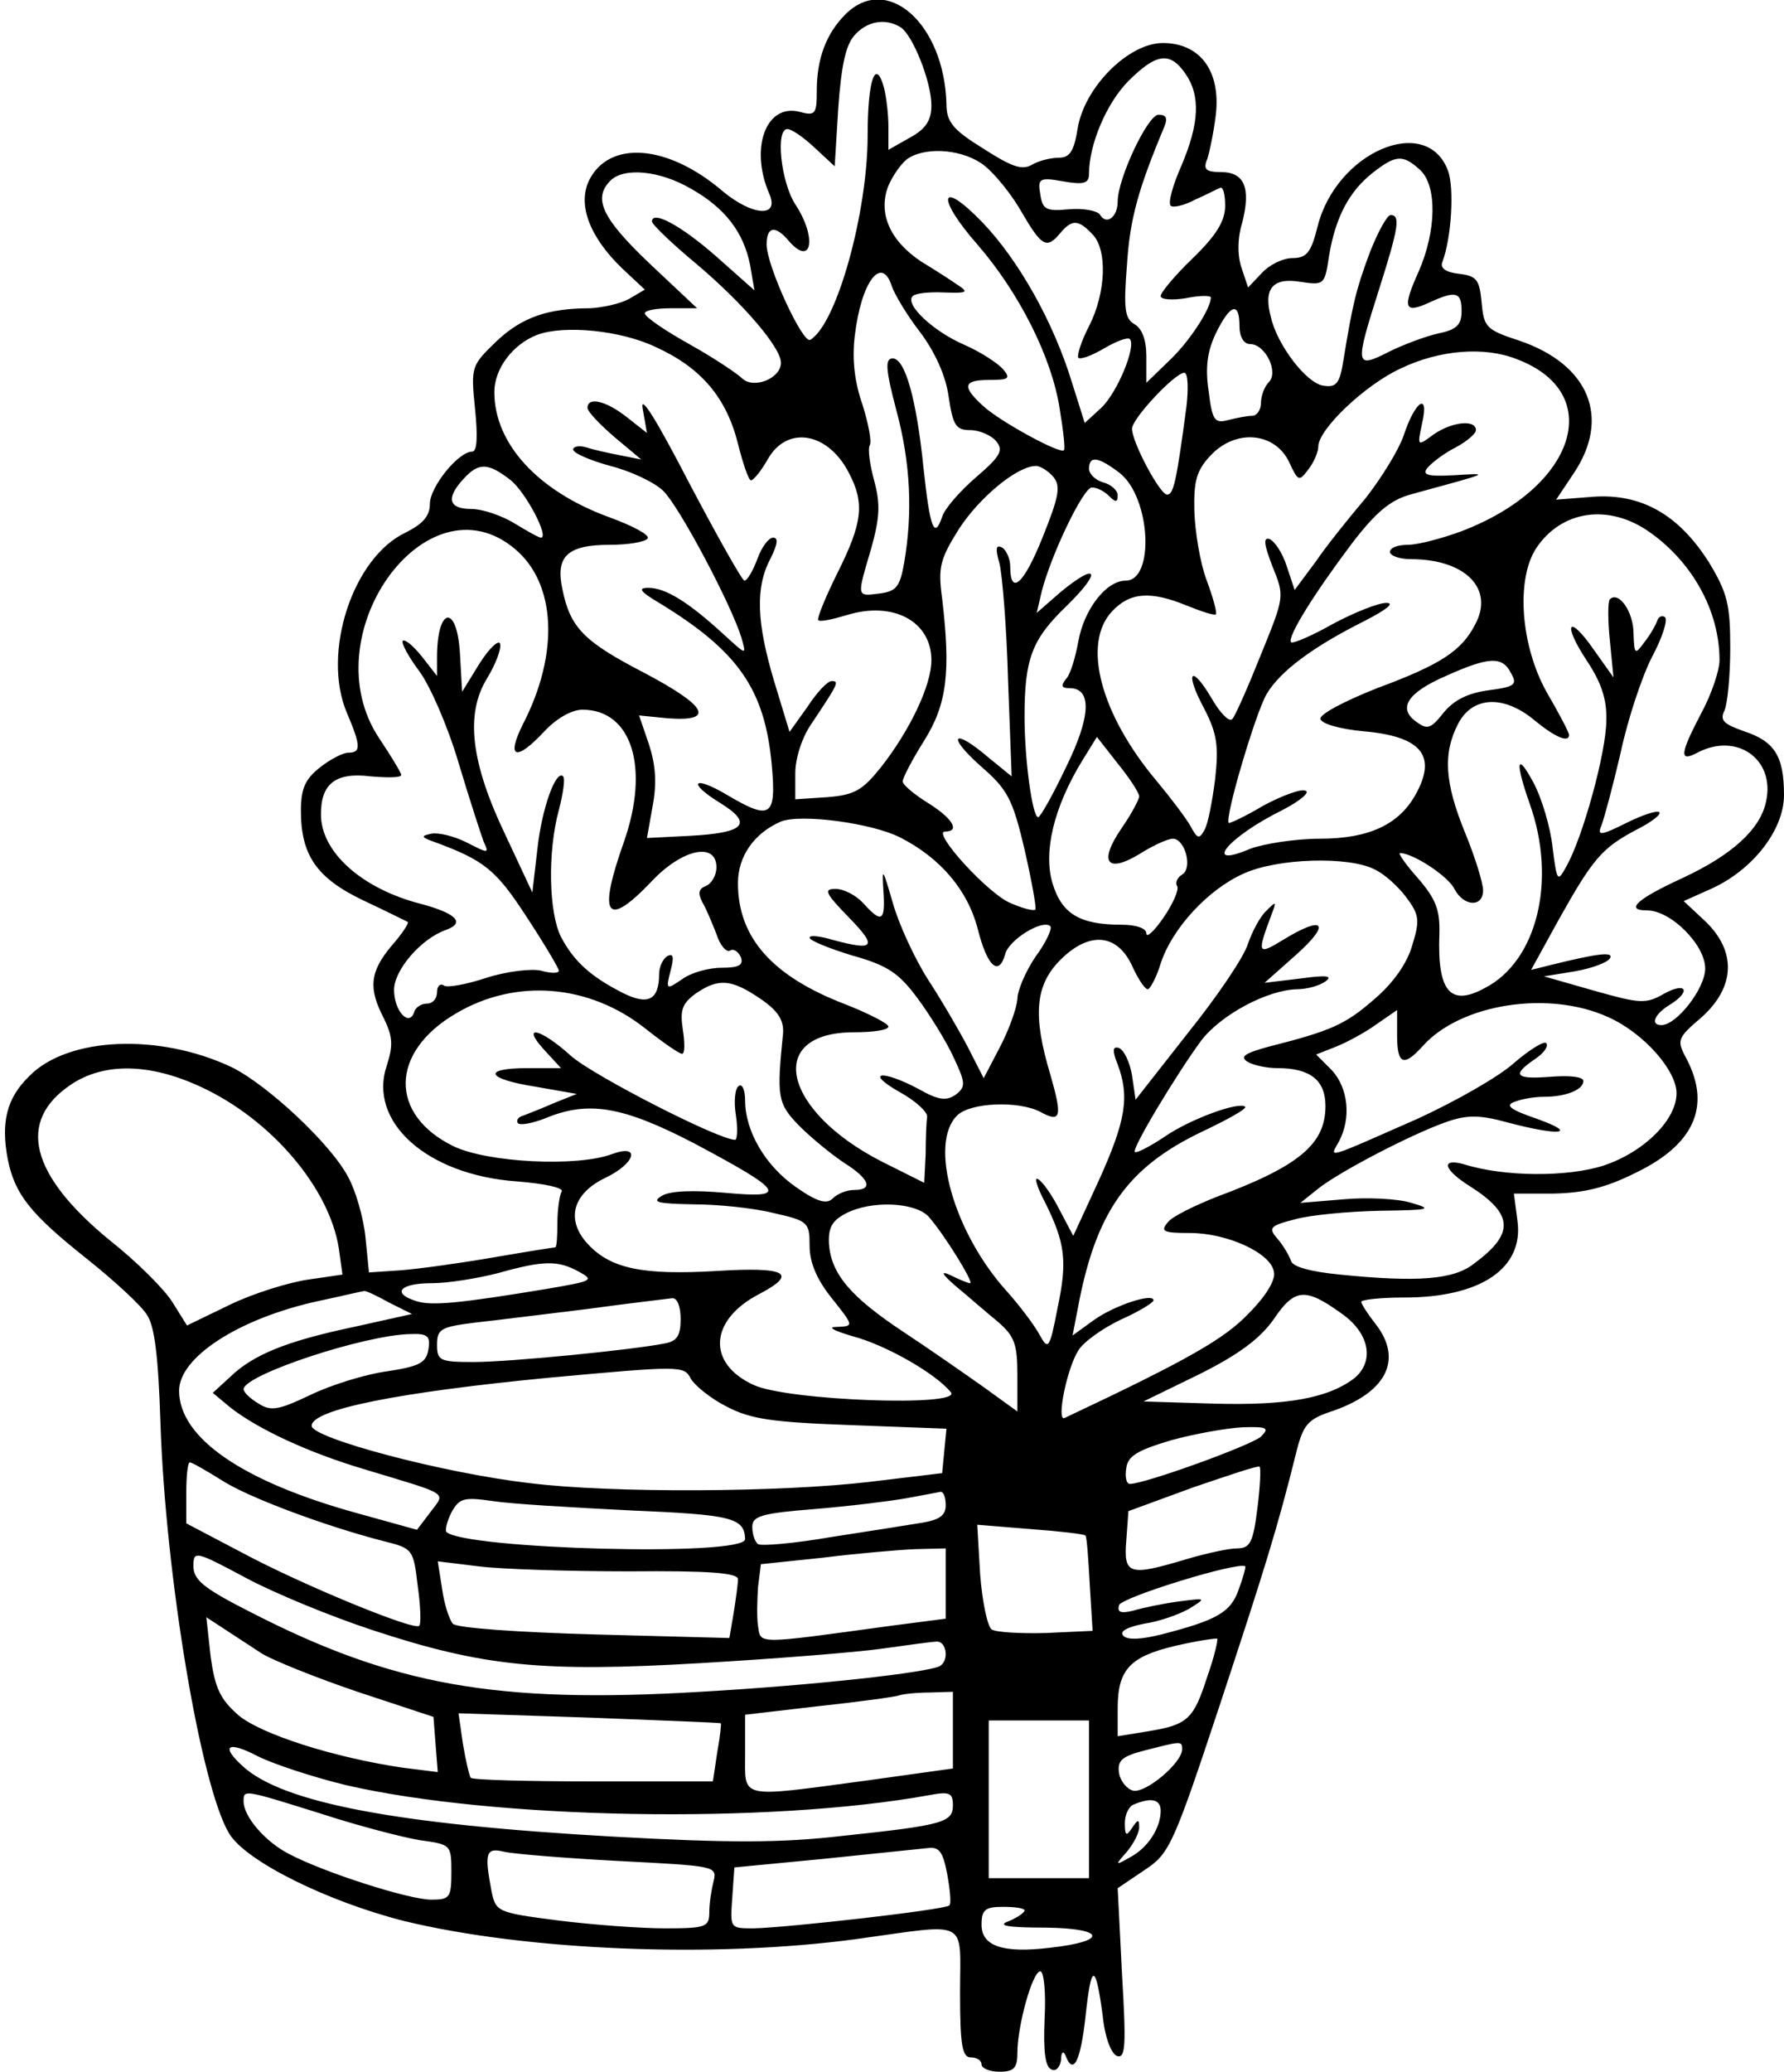 <?xml version="1.0" standalone="no"?>
<!DOCTYPE svg PUBLIC "-//W3C//DTD SVG 20010904//EN"
 "http://www.w3.org/TR/2001/REC-SVG-20010904/DTD/svg10.dtd">
<svg version="1.0" xmlns="http://www.w3.org/2000/svg"
 width="249pt" height="289pt" viewBox="0 0 249 289"
 preserveAspectRatio="xMidYMid meet">

<g transform="translate(0,289) scale(0.1,-0.1)"
fill="#000000" stroke="none">
<path d="M1180 2870 c-27 -27 -40 -62 -40 -107 0 -32 -2 -35 -24 -29 -47 12
-70 -51 -42 -115 14 -33 -24 -30 -65 4 -77 66 -159 72 -187 15 -16 -34 1 -79
47 -123 l31 -29 -22 -13 c-13 -7 -37 -12 -54 -13 -60 0 -96 -13 -131 -46 -35
-34 -36 -35 -30 -94 4 -39 3 -60 -4 -60 -19 0 -59 -49 -59 -73 0 -17 -10 -28
-34 -40 -74 -35 -117 -168 -82 -251 20 -47 20 -56 2 -56 -7 0 -25 -9 -40 -21
-20 -16 -26 -29 -26 -60 0 -62 22 -94 87 -125 32 -15 60 -29 62 -30 2 -2 -8
-17 -23 -34 -30 -36 -32 -59 -10 -101 12 -25 13 -37 4 -65 -27 -79 56 -153
181 -162 39 -3 66 -9 63 -14 -3 -5 -6 -25 -6 -44 0 -19 -1 -34 -3 -34 -1 0
-40 -6 -86 -14 -46 -8 -104 -16 -129 -18 l-45 -3 -5 50 c-3 28 -14 65 -24 83
-24 46 -112 128 -162 153 -101 48 -229 43 -283 -12 -32 -31 -40 -65 -30 -117
10 -48 31 -75 109 -137 39 -31 77 -66 85 -79 11 -16 16 -59 19 -152 7 -211 56
-506 96 -572 24 -39 138 -95 245 -122 170 -41 430 -52 630 -25 160 22 145 30
145 -75 0 -73 3 -90 15 -90 8 0 15 -4 15 -10 0 -5 11 -10 25 -10 20 0 25 5 25
26 0 38 21 114 32 114 5 0 8 -29 6 -66 -2 -47 1 -68 10 -71 6 -3 12 4 13 14 0
10 3 13 6 6 11 -29 21 -9 28 53 8 76 14 77 24 3 3 -31 12 -54 20 -57 12 -4 13
14 7 115 l-6 119 37 25 c35 23 40 33 105 229 63 191 81 248 108 357 9 35 16
43 45 53 80 26 104 73 65 123 -11 14 -20 28 -20 31 0 3 27 6 60 6 107 0 167
41 158 107 l-5 38 56 0 c42 1 72 8 114 29 81 39 105 92 72 157 -15 28 -15 30
20 60 47 42 49 92 5 134 l-30 28 38 17 c58 26 102 82 102 131 0 54 -13 75 -56
89 -28 10 -34 15 -27 29 4 9 8 48 8 87 0 61 -4 77 -30 120 -42 66 -94 96 -162
91 l-51 -4 24 36 c53 78 22 153 -76 186 -46 15 -49 19 -52 53 -3 32 -7 37 -31
40 -19 2 -27 8 -24 16 13 34 17 104 8 128 -30 80 -156 26 -182 -78 -9 -36 -15
-44 -35 -44 -13 0 -32 -9 -43 -21 l-19 -20 -9 27 c-6 17 -6 42 1 64 12 48 3
70 -30 70 -21 0 -25 4 -19 18 3 9 9 37 12 62 7 61 -22 100 -74 100 -48 0 -110
-62 -119 -120 -5 -31 -11 -40 -26 -40 -11 0 -28 -4 -38 -10 -14 -8 -29 -2 -68
23 -42 26 -51 37 -51 62 -3 112 -83 183 -141 125z m77 -18 c17 -11 43 -76 43
-109 0 -21 -8 -33 -30 -45 l-30 -17 0 32 c0 18 -3 42 -6 54 -12 44 -23 11 -23
-66 0 -107 -43 -263 -80 -285 -10 -7 -61 103 -61 133 0 25 12 27 30 6 33 -39
41 3 10 50 -20 31 -28 105 -11 105 6 0 23 -12 38 -26 l28 -26 5 81 c4 57 10
87 22 101 18 21 44 25 65 12z m397 -64 c22 -31 20 -70 -5 -129 -12 -27 -19
-52 -15 -56 3 -3 18 0 33 8 16 7 31 15 36 17 4 2 7 -9 7 -25 0 -21 -12 -41
-45 -73 -25 -24 -45 -48 -45 -53 0 -5 16 -6 35 -3 19 4 35 4 35 1 0 -16 -31
-63 -59 -89 l-31 -30 0 37 c0 23 -6 39 -17 45 -13 8 -15 21 -10 83 4 64 16
106 52 192 5 12 3 17 -8 17 -15 0 -57 -89 -57 -121 0 -22 -16 -34 -25 -18 -4
5 -23 9 -44 7 -31 -3 -36 0 -39 21 -4 22 -1 24 32 18 29 -5 36 -3 36 11 0 41
25 99 55 129 39 39 58 41 79 11z m-280 -129 c14 -11 38 -40 52 -65 28 -48 35
-52 54 -29 16 19 25 19 44 -1 22 -21 20 -82 -4 -129 -11 -21 -17 -41 -15 -44
3 -3 19 3 36 13 17 10 33 16 36 13 9 -10 -17 -74 -40 -96 l-23 -21 -18 57
c-26 85 -75 171 -125 223 -60 62 -65 35 -6 -32 57 -66 103 -156 114 -228 5
-30 8 -56 6 -58 -5 -6 -89 40 -112 61 -31 28 -29 37 8 37 27 0 30 2 19 15 -7
8 -31 24 -54 34 -44 19 -84 57 -72 68 4 4 23 6 44 5 32 -1 35 0 18 11 -10 7
-32 21 -50 32 -44 29 -61 68 -46 106 7 16 20 34 29 39 27 16 77 11 105 -11z
m608 -6 c24 -22 23 -85 -2 -142 -23 -51 -20 -59 15 -43 37 17 45 15 45 -12 0
-19 -7 -26 -32 -31 -18 -4 -50 -16 -70 -26 -47 -24 -47 -19 -13 88 27 85 30
103 16 103 -5 0 -18 -24 -29 -52 -19 -51 -24 -71 -37 -151 -5 -32 -10 -38 -28
-35 -23 3 -64 56 -73 95 -11 40 2 56 40 50 34 -5 35 -5 41 36 9 54 28 90 61
116 32 25 42 26 66 4z m-1018 -26 c48 -27 74 -61 83 -107 l6 -35 -53 47 c-50
44 -90 65 -90 49 0 -4 28 -31 63 -60 65 -55 117 -116 117 -137 0 -22 -38 -37
-54 -22 -7 7 -40 29 -74 48 -34 19 -62 38 -62 43 0 4 16 7 36 7 l37 0 -67 63
c-65 62 -79 90 -54 115 19 19 69 14 112 -11z m281 -137 c4 -11 21 -40 39 -63
21 -28 36 -61 40 -90 6 -40 10 -47 30 -47 13 0 29 -7 36 -15 11 -13 7 -21 -28
-51 -22 -19 -44 -44 -47 -55 -11 -32 -17 -16 -26 68 -10 98 -26 153 -43 153
-11 0 -10 -15 5 -72 20 -74 23 -143 11 -213 -6 -34 -11 -40 -35 -43 -32 -4
-31 -5 -11 63 12 43 13 62 4 95 -6 22 -9 44 -6 49 3 5 -2 30 -10 56 -11 31
-15 63 -11 96 9 77 38 114 52 69z m485 -55 c0 -15 6 -25 15 -25 21 0 40 -39
26 -53 -6 -6 -11 -19 -11 -29 0 -10 -6 -18 -12 -18 -7 0 -22 -3 -34 -6 -19 -5
-22 0 -27 40 -5 33 -2 56 10 81 20 41 33 45 33 10z m-815 -29 c64 -29 99 -71
115 -135 7 -28 15 -51 18 -51 4 0 15 14 24 30 27 47 84 37 113 -20 22 -42 19
-69 -16 -139 -17 -34 -29 -64 -27 -66 2 -3 20 1 40 7 65 20 118 -9 118 -63 0
-35 -30 -98 -71 -150 -25 -31 -36 -38 -74 -41 l-45 -3 0 36 c0 21 9 50 23 70
36 54 39 59 28 59 -6 0 -21 -16 -34 -36 l-25 -35 -21 69 c-25 83 -27 132 -6
172 10 20 12 30 4 30 -6 0 -16 -13 -22 -30 -6 -16 -14 -30 -18 -30 -3 0 -38
62 -78 138 -44 85 -68 124 -64 102 l6 -34 -28 22 c-29 23 -55 29 -55 13 0 -5
17 -23 38 -41 l37 -31 -30 6 c-16 3 -38 8 -47 11 -10 3 -18 1 -18 -3 0 -5 23
-15 52 -23 28 -7 62 -23 74 -35 23 -23 95 -159 109 -205 7 -25 7 -24 -26 6
-48 44 -80 64 -104 64 -15 0 -12 -5 15 -21 110 -67 147 -120 157 -224 7 -75
-1 -80 -62 -44 -47 28 -57 18 -10 -11 47 -29 35 -42 -43 -46 l-59 -3 8 45 c6
32 4 57 -5 85 l-14 41 40 -4 c67 -5 55 17 -32 63 -85 44 -104 63 -115 117 -10
46 7 62 66 62 26 0 50 4 53 9 3 5 -22 18 -55 30 -98 36 -159 102 -159 174 0
33 26 67 60 80 38 14 117 6 165 -17z m1202 -17 c125 -47 83 -179 -77 -240 -27
-10 -61 -19 -75 -19 -14 0 -25 -4 -25 -10 0 -5 13 -10 29 -10 76 0 117 -41 90
-91 -19 -37 -48 -56 -137 -89 -48 -19 -81 -37 -79 -43 2 -7 28 -14 59 -17 82
-7 104 -34 74 -88 -23 -42 -65 -62 -134 -62 -34 0 -78 -7 -97 -14 -68 -29 -32
16 45 54 25 13 39 25 32 27 -6 3 -33 -7 -59 -21 -25 -15 -47 -25 -48 -24 -6 7
38 155 53 180 19 32 65 66 137 102 31 16 42 25 30 25 -11 0 -44 -13 -74 -29
-30 -17 -56 -28 -59 -26 -6 7 33 69 85 138 33 43 53 60 81 68 117 32 112 30
60 27 -37 -2 -44 1 -35 11 6 7 23 20 39 28 15 8 28 19 28 24 0 15 -33 12 -59
-6 -23 -17 -23 -17 -16 16 10 44 -10 31 -26 -18 -7 -20 -31 -59 -53 -87 -23
-27 -55 -67 -70 -89 l-29 -39 -11 33 c-6 19 -17 35 -24 38 -9 3 -8 -7 4 -38
17 -42 17 -42 -16 -123 -18 -45 -36 -86 -40 -90 -4 -5 -17 8 -29 29 -29 49
-38 37 -10 -15 18 -35 20 -52 15 -98 -4 -31 -10 -63 -15 -71 -7 -13 -10 -12
-19 5 -6 11 -28 40 -48 64 -78 93 -104 191 -62 236 25 27 54 29 105 8 20 -8
38 -14 40 -12 2 2 -4 24 -13 48 -9 24 -16 67 -17 96 -1 42 3 57 23 78 35 37
89 32 109 -9 13 -28 14 -28 27 -11 8 10 14 25 14 32 0 24 65 86 115 109 54 26
117 31 162 13z m-461 -66 c-14 -105 -18 -123 -27 -123 -10 0 -49 73 -49 92 0
14 60 78 73 78 5 0 6 -21 3 -47z m-93 -93 c43 -34 49 -150 8 -150 -27 0 -58
-40 -66 -85 -4 -22 -11 -46 -17 -52 -8 -10 -6 -13 5 -13 31 0 30 -39 -5 -110
-18 -38 -36 -70 -39 -70 -8 0 -19 80 -19 140 0 81 10 108 59 155 50 49 43 62
-10 18 l-32 -28 7 30 c13 51 58 145 70 145 7 0 17 -5 24 -12 9 -9 12 -9 12 1
0 7 -9 15 -20 18 -11 3 -20 12 -20 19 0 19 13 17 43 -6z m-850 -10 c21 -17 54
-80 42 -80 -3 0 -19 9 -37 20 -18 11 -45 20 -60 20 -32 0 -36 15 -11 42 21 23
34 23 66 -2z m757 5 c11 -13 8 -28 -15 -85 -26 -65 -45 -82 -45 -40 0 10 -5
22 -11 26 -9 5 -10 -1 -4 -22 4 -16 10 -89 12 -163 l5 -134 -32 26 c-49 42
-60 32 -12 -11 38 -33 45 -45 62 -117 10 -44 17 -82 15 -84 -3 -2 -18 2 -34 9
-31 12 -111 100 -92 100 22 0 10 19 -24 40 -19 12 -35 25 -35 30 0 5 13 30 30
57 32 51 37 96 25 198 -6 44 -3 55 24 98 29 44 81 87 107 87 6 0 17 -7 24 -15z
m832 -77 c60 -42 98 -110 98 -179 0 -14 -11 -47 -25 -73 -30 -57 -32 -70 -6
-56 55 29 109 -9 96 -68 -8 -39 -48 -75 -117 -107 -63 -29 -81 -45 -49 -45 33
0 81 -48 81 -81 0 -28 -40 -79 -61 -79 -16 0 -10 15 11 28 31 19 24 33 -7 16
-26 -15 -34 -14 -98 4 l-70 20 43 7 c23 4 45 12 49 18 6 10 -17 7 -82 -9 l-28
-7 38 69 c48 86 61 101 108 126 22 11 36 22 33 25 -3 3 -24 -4 -46 -15 -36
-18 -41 -18 -35 -4 4 10 16 55 27 102 10 47 30 107 44 134 14 26 22 51 18 55
-4 3 -9 1 -11 -5 -2 -6 -10 -20 -18 -30 -13 -18 -14 -17 -15 12 0 31 -21 60
-33 48 -3 -3 -3 -29 0 -58 l5 -51 -27 38 c-36 52 -45 38 -10 -15 20 -30 28
-54 27 -83 0 -44 -33 -164 -56 -204 -12 -22 -13 -21 -19 27 -3 28 -15 68 -26
89 -24 45 -27 32 -6 -28 38 -106 11 -219 -62 -257 -49 -27 -67 -5 -64 75 1 34
-5 49 -30 78 -17 19 -28 35 -25 35 18 0 67 -32 76 -50 13 -25 40 -26 40 -2 0
10 -11 46 -25 80 -29 71 -31 111 -10 152 20 39 64 41 107 5 28 -23 48 -32 48
-20 0 3 -14 30 -31 59 -37 66 -43 158 -15 201 35 53 101 63 158 23z m-1583
-24 c57 -48 62 -145 11 -244 -24 -48 -10 -53 30 -10 17 18 38 30 53 30 69 0
94 -81 58 -184 -37 -104 -25 -122 38 -56 43 46 91 56 91 20 0 -11 -7 -23 -15
-26 -10 -4 -11 -10 -5 -22 6 -10 14 -30 20 -45 5 -16 14 -26 19 -23 5 3 11 -1
15 -9 4 -11 -2 -15 -27 -15 -18 0 -43 -7 -55 -16 -22 -15 -23 -15 -16 12 5 19
4 25 -5 20 -6 -4 -11 -15 -11 -24 0 -37 -15 -45 -51 -27 -45 23 -68 44 -86 78
-17 34 -19 118 -3 177 6 23 9 44 6 47 -10 10 -30 -45 -36 -102 l-7 -60 -37 79
c-49 102 -57 170 -26 220 12 20 20 41 18 48 -2 6 -15 -6 -29 -28 l-24 -39 -3
53 c-4 70 -32 66 -32 -5 l0 -26 -21 27 c-12 15 -24 25 -27 22 -2 -3 8 -22 23
-42 15 -20 40 -77 55 -128 15 -50 31 -99 35 -110 8 -17 7 -17 -24 -1 -18 9
-40 14 -49 12 -15 -3 -14 -5 3 -11 71 -26 87 -39 130 -105 25 -38 45 -72 45
-75 0 -4 -11 -4 -25 0 -14 3 -48 -1 -76 -10 -27 -9 -54 -14 -59 -11 -6 4 -10
-1 -10 -9 0 -9 -6 -16 -14 -16 -8 0 -16 -5 -18 -12 -7 -21 -28 2 -28 31 0 28
38 72 73 84 27 10 13 23 -35 36 -83 21 -141 73 -140 126 0 42 21 58 69 52 24
-2 43 -2 43 2 0 3 -14 26 -30 50 -97 143 65 370 189 265z m1390 -173 c9 -16 6
-19 -32 -24 -29 -4 -48 -14 -62 -31 -18 -23 -23 -24 -38 -13 -27 19 -12 41 41
64 60 27 79 28 91 4z m-519 -172 c0 -4 -11 -25 -25 -45 -32 -47 -20 -63 26
-35 19 12 39 21 46 21 17 0 28 -41 13 -50 -7 -4 -10 -12 -7 -16 3 -5 -6 -25
-19 -44 -13 -19 -24 -29 -24 -22 0 7 -14 12 -34 12 -59 0 -84 15 -97 58 -13
44 2 106 41 170 l21 34 29 -37 c17 -21 30 -41 30 -46z m-334 -57 c57 -29 95
-74 109 -129 13 -51 29 -66 38 -34 5 20 52 49 63 39 3 -3 -6 -23 -21 -43 -14
-21 -25 -47 -25 -59 -1 -12 -11 -41 -24 -66 l-23 -44 -22 43 c-12 23 -37 66
-56 95 -19 30 -41 78 -49 107 -14 48 -15 50 -13 17 3 -43 -2 -47 -28 -18 -10
11 -27 20 -39 20 -17 0 -14 -6 19 -40 40 -41 36 -47 -23 -31 -17 5 -32 7 -32
3 0 -4 27 -15 60 -25 50 -14 65 -25 91 -60 17 -23 40 -60 50 -82 17 -36 17
-41 3 -52 -13 -9 -24 -8 -52 8 -51 27 -76 24 -27 -4 22 -12 40 -28 39 -35 -1
-7 -2 -30 -2 -52 l-2 -40 -58 29 c-140 71 -165 181 -40 181 26 0 48 3 48 8 0
4 -27 18 -60 31 -102 39 -150 93 -150 169 0 38 23 70 60 86 28 11 126 -2 166
-22z m663 -45 c13 -6 33 -24 44 -39 18 -24 19 -32 8 -67 -7 -25 -27 -53 -53
-75 -40 -35 -60 -44 -147 -66 -33 -9 -41 -14 -30 -21 8 -5 27 -9 42 -9 46 0
67 -17 67 -53 0 -53 -37 -84 -153 -127 -30 -12 -61 -27 -67 -35 -11 -13 -6
-15 31 -15 52 0 113 -28 117 -54 3 -11 -11 -34 -35 -58 -33 -35 -83 -64 -257
-146 -12 -6 3 69 19 94 7 12 34 31 59 43 25 11 46 24 46 27 0 11 -55 -7 -84
-28 l-29 -21 7 36 c25 136 69 198 173 248 36 17 63 32 61 35 -8 8 -77 -17
-113 -42 -21 -14 -39 -23 -41 -21 -5 4 59 110 93 156 28 36 92 70 133 71 14 0
32 5 40 11 11 8 1 9 -35 4 l-50 -6 45 40 c48 43 38 55 -19 20 -36 -22 -37 -20
-16 36 7 18 6 18 -7 5 -9 -8 -20 -29 -26 -46 -5 -18 -43 -74 -84 -125 l-73
-93 -5 34 c-3 18 -11 35 -18 38 -9 3 -10 -3 -2 -23 17 -45 11 -79 -26 -161
l-36 -78 -19 36 c-10 20 -24 40 -30 43 -6 4 -2 -10 9 -31 29 -58 32 -83 18
-149 -11 -57 -13 -59 -25 -37 -7 13 -28 41 -46 61 -74 82 -109 206 -69 245 18
18 85 21 116 5 29 -16 31 -7 14 52 -25 83 -21 125 14 160 40 40 79 37 100 -8
8 -18 18 -33 22 -33 3 0 12 16 18 36 16 49 66 103 115 125 47 22 148 25 184 6z
m-858 -180 c25 -17 33 -30 32 -48 -9 -89 -8 -98 22 -129 17 -17 45 -40 63 -52
35 -22 42 -38 14 -38 -10 0 -23 -5 -30 -12 -8 -8 -21 -5 -51 16 -43 30 -71 78
-71 121 0 14 -4 24 -9 20 -5 -3 -7 -21 -4 -40 3 -19 2 -35 -1 -35 -23 0 -197
89 -229 117 -43 39 -71 45 -37 8 l23 -25 -46 0 c-65 0 -59 -15 11 -26 l57 -10
-30 -12 c-16 -7 -36 -15 -44 -18 -8 -2 -11 -7 -8 -11 4 -3 20 0 38 7 60 25
108 17 208 -35 126 -67 132 -77 44 -69 -45 4 -77 3 -89 -4 -15 -9 -7 -11 43
-12 34 0 84 -5 112 -12 49 -11 51 -13 51 -46 0 -23 10 -47 31 -73 31 -39 31
-39 7 -40 -14 0 -5 -5 22 -13 46 -12 116 -52 137 -78 18 -21 -228 -12 -275 10
-66 30 -62 91 8 127 55 29 37 38 -60 32 -102 -6 -147 3 -179 37 -32 34 -22 71
24 93 42 20 50 48 9 33 -48 -18 -173 -12 -221 11 -90 44 -89 131 3 185 84 50
187 41 265 -21 24 -19 47 -35 51 -35 4 0 4 15 1 34 -4 27 -1 36 18 50 32 22
50 20 90 -7z m1184 -26 c49 -22 95 -74 95 -106 0 -37 -45 -82 -102 -101 -50
-16 -138 -16 -195 2 -33 9 -28 -8 9 -31 61 -39 62 -66 5 -108 -28 -22 -78 -26
-187 -15 -41 4 -66 11 -68 19 -3 8 -11 22 -19 31 -13 15 -11 18 24 27 21 6 74
11 118 12 71 1 76 2 45 11 -19 6 -62 8 -95 5 l-60 -5 25 20 c29 23 128 75 179
93 29 10 46 10 86 -1 72 -19 99 -16 41 5 -38 13 -46 19 -32 24 10 4 28 7 41 7
31 0 55 10 55 22 0 6 -19 8 -45 6 -50 -4 -56 2 -22 25 12 8 19 18 15 22 -3 3
-23 -9 -45 -28 -21 -19 -81 -53 -133 -77 -134 -59 -124 -56 -111 -32 17 32 13
74 -10 99 l-22 22 28 11 c15 6 41 20 56 31 l29 20 0 -35 c0 -41 9 -45 36 -15
53 59 176 78 259 40z m-1965 -97 c98 -45 180 -141 193 -226 l5 -36 -48 -7
c-27 -4 -76 -19 -109 -35 l-60 -29 -20 32 c-11 18 -50 57 -88 87 -111 91 -130
166 -54 217 46 31 110 30 181 -3z m1016 -181 c22 -25 64 -93 58 -93 -3 0 -15
5 -27 11 -15 7 -13 2 8 -16 17 -14 42 -36 58 -49 23 -20 27 -31 27 -74 l0 -51
-47 34 c-27 19 -77 54 -112 77 -74 49 -101 81 -104 123 -1 22 4 32 23 42 36
19 97 16 116 -4z m-488 -77 c22 -12 19 -13 -45 -24 -121 -20 -161 -24 -182
-17 -35 11 -23 25 22 25 23 0 65 7 92 14 64 18 84 18 113 2z m-265 -43 l32
-16 -81 -18 c-95 -20 -141 -39 -173 -70 l-24 -22 24 -20 c38 -30 108 -63 189
-87 119 -36 112 -31 91 -59 l-19 -25 -83 23 c-160 44 -249 105 -249 171 0 47
84 101 194 125 33 7 62 14 64 14 2 1 17 -6 35 -16z m1329 -15 c39 -27 47 -66
19 -90 -36 -28 -93 -39 -198 -36 l-97 3 78 38 c56 28 85 50 104 77 29 43 44
44 94 8z m-922 -8 c0 -23 -5 -31 -22 -34 -44 -9 -217 -26 -267 -26 -47 0 -51
2 -51 24 0 22 5 25 53 31 28 3 99 12 157 19 58 8 111 14 118 15 7 1 12 -11 12
-29z m-352 -42 c-3 -19 -12 -24 -58 -31 -30 -4 -78 -19 -107 -33 -44 -21 -55
-23 -72 -12 -12 7 -21 16 -21 20 0 20 169 76 233 77 24 1 28 -3 25 -21z m416
-80 c34 -18 65 -22 174 -26 l133 -5 -3 -31 -3 -31 -100 -12 c-125 -15 -363
-16 -475 -2 -122 14 -305 63 -305 80 0 23 123 47 330 67 185 17 190 17 199 -1
6 -10 28 -28 50 -39z m746 -42 c-13 -12 -162 -66 -183 -66 -5 0 -7 10 -5 22 2
17 16 25 63 39 33 9 78 17 100 18 34 1 37 -1 25 -13z m-1452 -60 c36 -24 146
-65 228 -86 40 -10 41 -11 47 -62 4 -28 5 -54 2 -56 -7 -7 -163 57 -247 102
l-78 41 0 43 c0 23 2 42 5 42 3 0 22 -11 43 -24z m1447 -40 c-6 -48 -10 -56
-29 -56 -11 0 -43 -7 -70 -15 -80 -24 -88 -22 -84 26 l3 41 90 33 c50 17 91
31 93 29 2 -1 1 -27 -3 -58z m-435 4 c0 -14 -9 -20 -32 -24 -18 -3 -75 -12
-127 -20 -52 -9 -98 -13 -103 -10 -4 3 -8 13 -8 24 0 15 12 19 88 25 48 4 105
11 127 15 22 4 43 8 48 9 4 0 7 -8 7 -19z m-440 -7 c141 -6 159 -10 160 -40 0
-25 -392 -14 -417 10 -2 3 1 15 7 27 11 20 17 22 58 16 26 -4 112 -9 192 -13z
m635 -35 c2 -2 4 -32 6 -68 l4 -65 -65 -3 c-36 -1 -70 1 -76 5 -6 5 -13 39
-16 77 l-4 69 74 -6 c41 -3 75 -7 77 -9z m-995 -132 c155 -51 237 -59 458 -46
103 6 216 15 252 20 36 5 71 10 78 10 13 0 17 -26 4 -34 -15 -9 -176 -27 -334
-36 -286 -17 -430 9 -630 112 -63 32 -78 44 -78 63 0 22 2 22 73 -16 39 -21
119 -54 177 -73z m800 65 l0 -49 -77 -10 c-190 -26 -181 -26 -185 0 -2 13 -1
37 0 54 l4 32 86 9 c48 6 106 11 130 12 l42 1 0 -49z m-442 17 c111 1 152 -2
152 -11 0 -7 -3 -28 -6 -47 l-6 -35 -188 5 c-107 3 -193 9 -198 15 -5 6 -12
27 -15 49 l-6 38 57 -7 c31 -4 126 -7 210 -7z m851 -25 c-11 -32 -30 -43 -108
-63 -28 -7 -47 -8 -53 -2 -6 6 4 12 29 17 21 3 49 13 63 21 24 15 24 15 -15
10 -22 -3 -51 -9 -64 -13 -17 -4 -22 -2 -19 8 4 11 166 61 176 54 1 -1 -3 -16
-9 -32z m-1363 -90 c15 -9 74 -33 133 -53 l106 -35 3 -39 3 -38 -48 6 c-96 14
-200 47 -231 74 -25 22 -32 38 -38 81 l-6 55 26 -17 c14 -9 38 -25 52 -34z
m1319 -32 c-19 -59 -27 -67 -82 -76 l-43 -7 0 39 c0 54 17 72 80 87 30 7 57
11 59 10 1 -2 -4 -25 -14 -53z m-355 -75 l0 -53 -122 -17 c-179 -24 -168 -26
-168 38 l0 54 103 12 c56 6 107 13 112 15 6 2 25 4 43 4 l32 1 0 -54z m-324
10 c1 0 -1 -19 -5 -41 l-6 -40 -167 0 c-91 0 -168 2 -171 5 -2 3 -7 24 -11 48
l-6 42 182 -6 c101 -4 184 -7 184 -8z m514 -106 l0 -110 -70 0 -70 0 0 110 0
110 70 0 70 0 0 -110z m-1038 20 c207 -48 591 -55 816 -14 27 5 32 3 32 -14 0
-24 -12 -28 -154 -43 -86 -10 -158 -10 -321 -1 -301 17 -460 47 -516 98 -32
29 -21 36 21 14 22 -11 77 -29 122 -40z m1168 50 c0 -19 -50 -61 -68 -58 -9 2
-18 13 -20 24 -3 18 4 24 35 32 51 13 53 14 53 2z m-1202 -90 c52 -17 114 -33
138 -37 43 -6 44 -6 44 -44 0 -36 -2 -39 -28 -39 -31 0 -150 38 -199 64 -33
17 -63 52 -63 73 0 17 -1 17 108 -17z m1172 4 c0 -24 -18 -52 -43 -65 -21 -12
-21 -11 -4 8 9 11 17 26 17 34 0 12 -2 11 -10 -1 -8 -12 -10 -11 -10 7 0 12 6
24 13 26 24 10 37 7 37 -9z m-295 -132 c-5 -6 -226 -31 -273 -32 -33 0 -33 0
-30 42 l3 43 125 12 c69 7 134 14 145 15 16 2 21 -5 27 -36 4 -22 6 -42 3 -44z
m-462 62 c135 -7 138 -7 133 -28 -3 -12 -6 -31 -6 -43 0 -21 -4 -23 -62 -23
-34 0 -101 5 -149 11 -85 11 -87 12 -93 41 -10 53 -8 61 17 55 12 -3 84 -9
160 -13z m567 -69 c0 -3 -10 -10 -22 -15 -17 -6 -3 -9 52 -9 83 -1 87 -19 6
-28 -66 -8 -96 2 -96 32 0 21 5 25 30 25 17 0 30 -2 30 -5z"/>
</g>
</svg>
